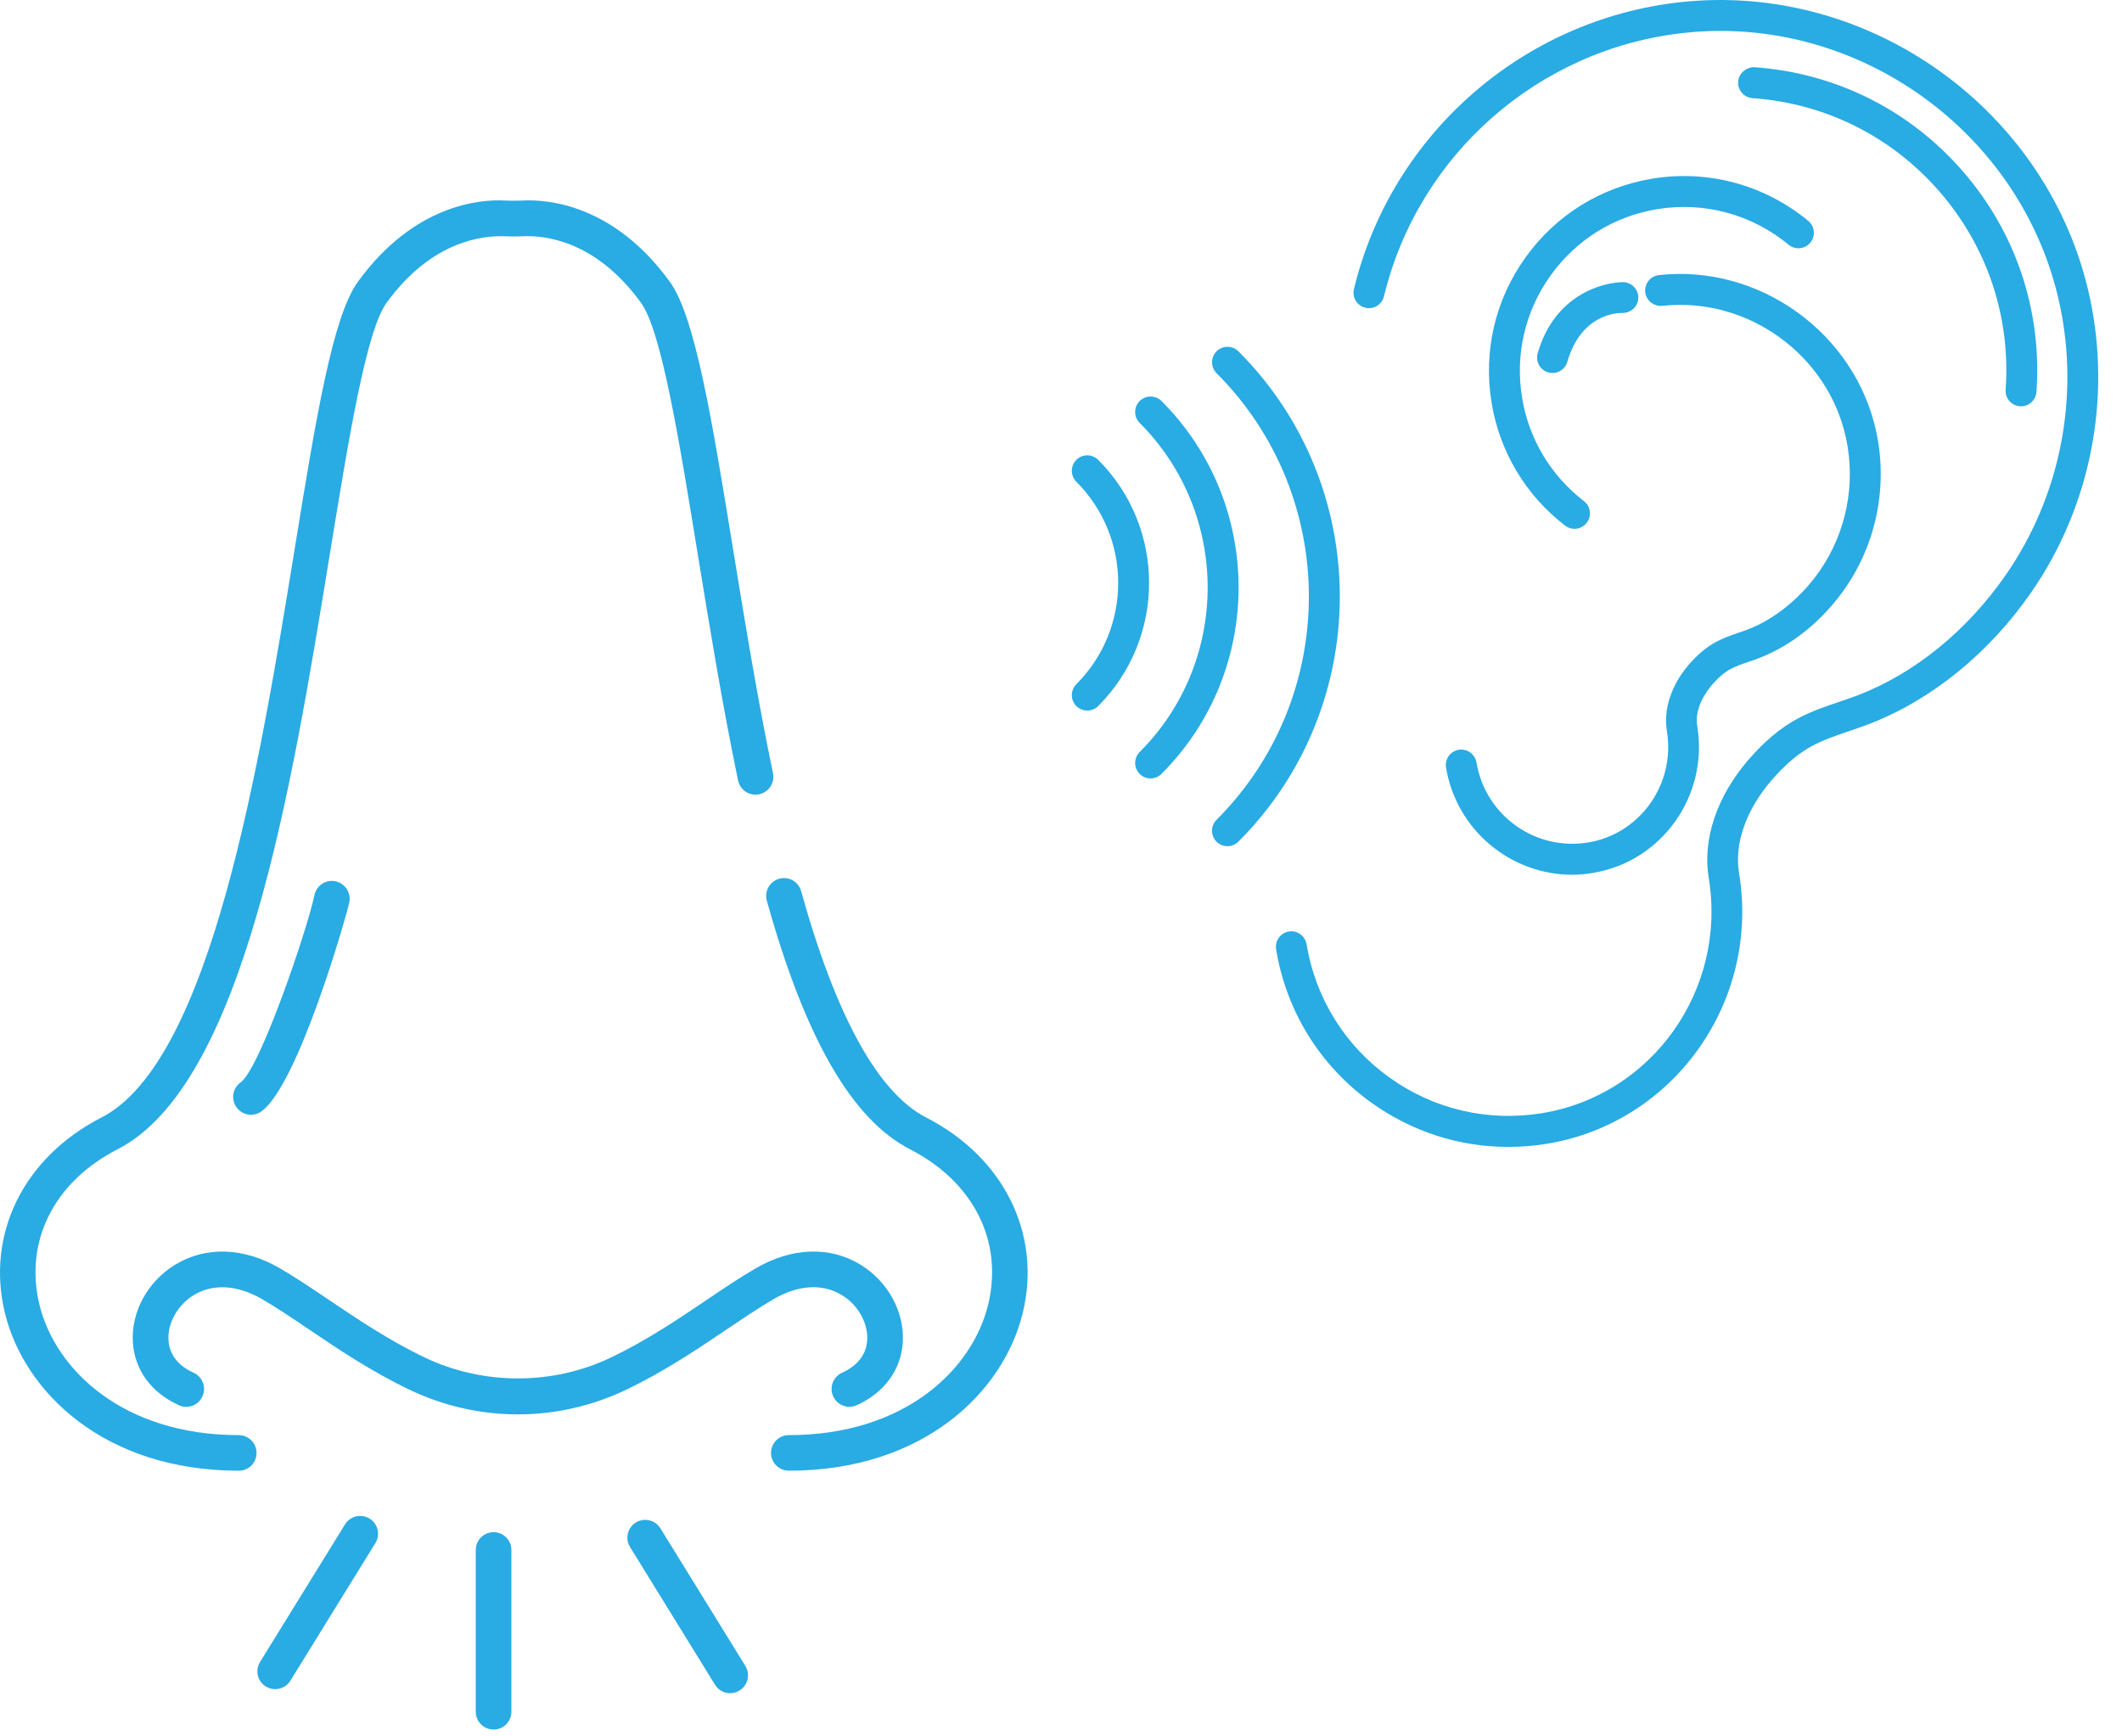 <svg width="88" height="72" viewBox="0 0 88 72" fill="none" xmlns="http://www.w3.org/2000/svg">
<path d="M62.551 47.557C60.522 47.557 58.553 46.928 56.873 45.724C54.748 44.199 53.346 41.944 52.92 39.363C52.864 39.014 53.099 38.686 53.447 38.626C53.79 38.564 54.125 38.805 54.184 39.153C54.555 41.394 55.774 43.355 57.618 44.678C59.462 46.001 61.709 46.525 63.956 46.157C68.526 45.404 71.623 41.029 70.861 36.402C70.597 34.807 71.198 33.022 72.507 31.506C73.161 30.747 73.847 30.175 74.541 29.801C75.105 29.497 75.697 29.296 76.267 29.104C76.525 29.016 76.782 28.928 77.037 28.832C79.397 27.928 81.585 26.149 83.194 23.82C85.438 20.573 86.248 16.49 85.415 12.617C83.891 5.511 77.049 0.57 69.818 1.366C63.803 2.029 58.811 6.418 57.394 12.288C57.309 12.631 56.966 12.844 56.621 12.761C56.278 12.676 56.066 12.331 56.148 11.988C57.692 5.593 63.129 0.814 69.677 0.091C77.553 -0.773 85.007 4.607 86.668 12.348C87.571 16.564 86.69 21.012 84.245 24.548C82.491 27.086 80.092 29.033 77.491 30.03C77.222 30.132 76.95 30.226 76.675 30.319C76.128 30.503 75.612 30.682 75.142 30.934C74.584 31.234 74.023 31.707 73.47 32.351C72.411 33.577 71.918 34.98 72.119 36.201C72.997 41.522 69.424 46.559 64.157 47.426C63.627 47.514 63.086 47.557 62.551 47.557Z" fill="#29ABE3"/>
<path d="M65.203 36.272C62.653 36.272 60.398 34.424 59.967 31.826C59.91 31.478 60.145 31.149 60.494 31.09C60.837 31.03 61.171 31.268 61.231 31.616C61.593 33.807 63.656 35.294 65.86 34.934C68.022 34.577 69.487 32.506 69.127 30.313C68.977 29.407 69.311 28.401 70.039 27.556C70.399 27.14 70.779 26.823 71.167 26.616C71.462 26.457 71.782 26.344 72.099 26.236C72.227 26.194 72.354 26.151 72.476 26.103C73.606 25.669 74.7 24.777 75.473 23.658C76.567 22.068 76.964 20.074 76.558 18.181C75.816 14.707 72.465 12.294 68.937 12.682C68.591 12.713 68.268 12.466 68.229 12.115C68.189 11.764 68.444 11.446 68.795 11.407C72.957 10.948 76.93 13.804 77.811 17.912C78.29 20.147 77.822 22.508 76.525 24.383C75.595 25.729 74.317 26.766 72.929 27.296C72.79 27.35 72.649 27.398 72.507 27.446C72.255 27.531 72.003 27.616 71.767 27.741C71.521 27.874 71.255 28.098 71.002 28.392C70.776 28.656 70.26 29.347 70.385 30.104C70.861 32.991 68.923 35.725 66.061 36.195C65.778 36.246 65.489 36.272 65.203 36.272Z" fill="#29ABE3"/>
<path d="M65.294 21.927C65.158 21.927 65.019 21.884 64.903 21.794C63.274 20.539 62.188 18.731 61.857 16.7C61.506 14.569 62.004 12.43 63.262 10.676C64.52 8.919 66.387 7.761 68.518 7.409C70.83 7.024 73.184 7.667 74.989 9.16C75.261 9.387 75.301 9.789 75.074 10.061C74.848 10.336 74.442 10.373 74.173 10.146C72.655 8.891 70.674 8.35 68.725 8.673C66.931 8.968 65.362 9.945 64.305 11.421C63.245 12.897 62.826 14.699 63.121 16.493C63.401 18.201 64.314 19.723 65.685 20.777C65.965 20.992 66.019 21.394 65.804 21.675C65.676 21.842 65.487 21.927 65.294 21.927Z" fill="#29ABE3"/>
<path d="M64.384 15.467C64.327 15.467 64.265 15.459 64.208 15.442C63.868 15.346 63.67 14.992 63.769 14.649C64.458 12.24 66.438 11.705 67.322 11.699C67.676 11.713 67.954 12.011 67.94 12.362C67.928 12.716 67.645 12.969 67.28 12.98C67.093 12.96 65.566 13.017 64.999 15C64.919 15.283 64.662 15.467 64.384 15.467Z" fill="#29ABE3"/>
<path d="M50.904 35.088C50.739 35.088 50.575 35.025 50.45 34.901C50.201 34.651 50.201 34.246 50.45 33.994C55.556 28.889 55.556 20.579 50.45 15.473C50.201 15.224 50.201 14.819 50.45 14.566C50.7 14.317 51.105 14.317 51.357 14.566C56.964 20.173 56.964 29.294 51.357 34.898C51.229 35.025 51.068 35.088 50.904 35.088Z" fill="#29ABE3"/>
<path d="M47.716 32.278C47.551 32.278 47.387 32.215 47.262 32.09C47.013 31.841 47.013 31.436 47.262 31.184C51.022 27.421 51.022 21.301 47.262 17.536C47.013 17.287 47.013 16.881 47.262 16.629C47.512 16.38 47.917 16.38 48.169 16.629C52.43 20.891 52.43 27.826 48.169 32.088C48.042 32.215 47.88 32.278 47.716 32.278Z" fill="#29ABE3"/>
<path d="M45.09 29.464C44.925 29.464 44.761 29.401 44.636 29.277C44.387 29.027 44.387 28.622 44.636 28.37C46.951 26.055 46.951 22.29 44.636 19.975C44.387 19.726 44.387 19.32 44.636 19.068C44.886 18.819 45.291 18.819 45.543 19.068C48.356 21.882 48.356 26.46 45.543 29.277C45.418 29.401 45.254 29.464 45.09 29.464Z" fill="#29ABE3"/>
<path d="M83.815 16.847C83.798 16.847 83.784 16.847 83.769 16.847C83.415 16.822 83.149 16.516 83.174 16.162C83.39 13.144 82.412 10.226 80.429 7.942C78.446 5.659 75.695 4.284 72.677 4.069C72.323 4.044 72.057 3.738 72.082 3.383C72.108 3.029 72.445 2.766 72.768 2.788C76.128 3.029 79.191 4.559 81.398 7.101C83.605 9.642 84.69 12.892 84.452 16.249C84.43 16.589 84.149 16.847 83.815 16.847Z" fill="#29ABE3"/>
<path d="M9.907 60.983C4.294 60.983 0.988 57.693 0.201 54.433C-0.587 51.165 0.985 47.99 4.204 46.34C8.758 44.008 10.766 31.699 12.229 22.709C13.101 17.358 13.789 13.131 14.844 11.68C17.163 8.489 19.89 8.256 20.942 8.315C21.188 8.327 21.431 8.327 21.677 8.315C22.735 8.259 25.459 8.492 27.775 11.68C28.827 13.127 29.518 17.355 30.39 22.706C30.866 25.62 31.402 28.926 32.056 32.061C32.14 32.459 31.881 32.851 31.483 32.935C31.078 33.019 30.692 32.761 30.608 32.362C29.948 29.197 29.41 25.875 28.93 22.946C28.158 18.198 27.427 13.716 26.58 12.552C24.687 9.946 22.577 9.772 21.745 9.794C21.456 9.809 21.163 9.809 20.868 9.794C20.058 9.781 17.932 9.943 16.033 12.552C15.186 13.716 14.458 18.198 13.683 22.946C12.083 32.764 10.094 44.979 4.873 47.657C2.243 49.004 1.004 51.467 1.633 54.088C2.283 56.784 5.091 59.508 9.901 59.508C10.308 59.508 10.638 59.837 10.638 60.245C10.638 60.653 10.315 60.983 9.907 60.983Z" fill="#29ABE3"/>
<path d="M32.712 60.983C32.305 60.983 31.975 60.653 31.975 60.245C31.975 59.838 32.305 59.508 32.712 59.508C37.522 59.508 40.33 56.787 40.981 54.088C41.612 51.467 40.37 49.005 37.74 47.657C35.331 46.421 33.388 43.05 31.8 37.346C31.692 36.954 31.919 36.547 32.314 36.438C32.706 36.325 33.114 36.556 33.223 36.951C34.674 42.159 36.42 45.319 38.412 46.34C41.631 47.99 43.203 51.168 42.416 54.434C41.631 57.693 38.325 60.983 32.712 60.983Z" fill="#29ABE3"/>
<path d="M21.477 58.648C19.946 58.648 18.418 58.309 16.992 57.63C15.407 56.874 14.025 55.943 12.808 55.121C12.129 54.66 11.488 54.231 10.875 53.873C9.841 53.272 8.83 53.216 8.026 53.708C7.357 54.122 6.94 54.872 6.987 55.576C7.027 56.167 7.385 56.631 8.026 56.92C8.4 57.089 8.565 57.524 8.397 57.898C8.229 58.272 7.793 58.44 7.419 58.268C6.28 57.755 5.586 56.812 5.511 55.672C5.427 54.418 6.109 53.154 7.248 52.45C8.521 51.666 10.112 51.716 11.619 52.597C12.257 52.97 12.926 53.418 13.633 53.895C14.809 54.688 16.142 55.588 17.627 56.295C20.039 57.444 22.919 57.444 25.325 56.295C26.81 55.588 28.142 54.688 29.316 53.895C30.026 53.415 30.692 52.967 31.33 52.597C32.834 51.716 34.431 51.663 35.701 52.45C36.84 53.154 37.519 54.421 37.438 55.672C37.363 56.808 36.666 57.755 35.529 58.268C35.156 58.437 34.72 58.268 34.552 57.898C34.384 57.524 34.552 57.089 34.922 56.92C35.564 56.631 35.925 56.167 35.962 55.576C36.009 54.872 35.592 54.119 34.922 53.708C34.119 53.213 33.108 53.269 32.074 53.873C31.461 54.231 30.823 54.664 30.141 55.121C28.924 55.943 27.542 56.874 25.96 57.63C24.538 58.309 23.006 58.648 21.477 58.648Z" fill="#29ABE3"/>
<path d="M20.469 71.716C20.061 71.716 19.731 71.386 19.731 70.978V64.27C19.731 63.862 20.061 63.532 20.469 63.532C20.877 63.532 21.207 63.862 21.207 64.27V70.978C21.21 71.383 20.88 71.716 20.469 71.716Z" fill="#29ABE3"/>
<path d="M30.281 70.209C30.032 70.209 29.792 70.085 29.652 69.858L26.128 64.148C25.914 63.8 26.023 63.345 26.368 63.13C26.717 62.919 27.171 63.025 27.386 63.37L30.91 69.079C31.125 69.428 31.016 69.882 30.67 70.097C30.549 70.172 30.415 70.209 30.281 70.209Z" fill="#29ABE3"/>
<path d="M11.413 70.041C11.28 70.041 11.146 70.004 11.024 69.932C10.676 69.718 10.57 69.263 10.785 68.914L14.309 63.208C14.523 62.86 14.978 62.757 15.326 62.968C15.675 63.183 15.781 63.638 15.566 63.986L12.042 69.692C11.902 69.917 11.659 70.041 11.413 70.041Z" fill="#29ABE3"/>
<path d="M10.411 46.225C10.181 46.225 9.953 46.116 9.807 45.913C9.57 45.58 9.648 45.12 9.978 44.883C10.797 44.301 12.777 38.427 13.038 37.122C13.119 36.724 13.508 36.459 13.907 36.543C14.308 36.624 14.567 37.014 14.486 37.415C14.399 37.86 12.381 44.986 10.837 46.088C10.707 46.181 10.557 46.225 10.411 46.225Z" fill="#29ABE3"/>
</svg>
